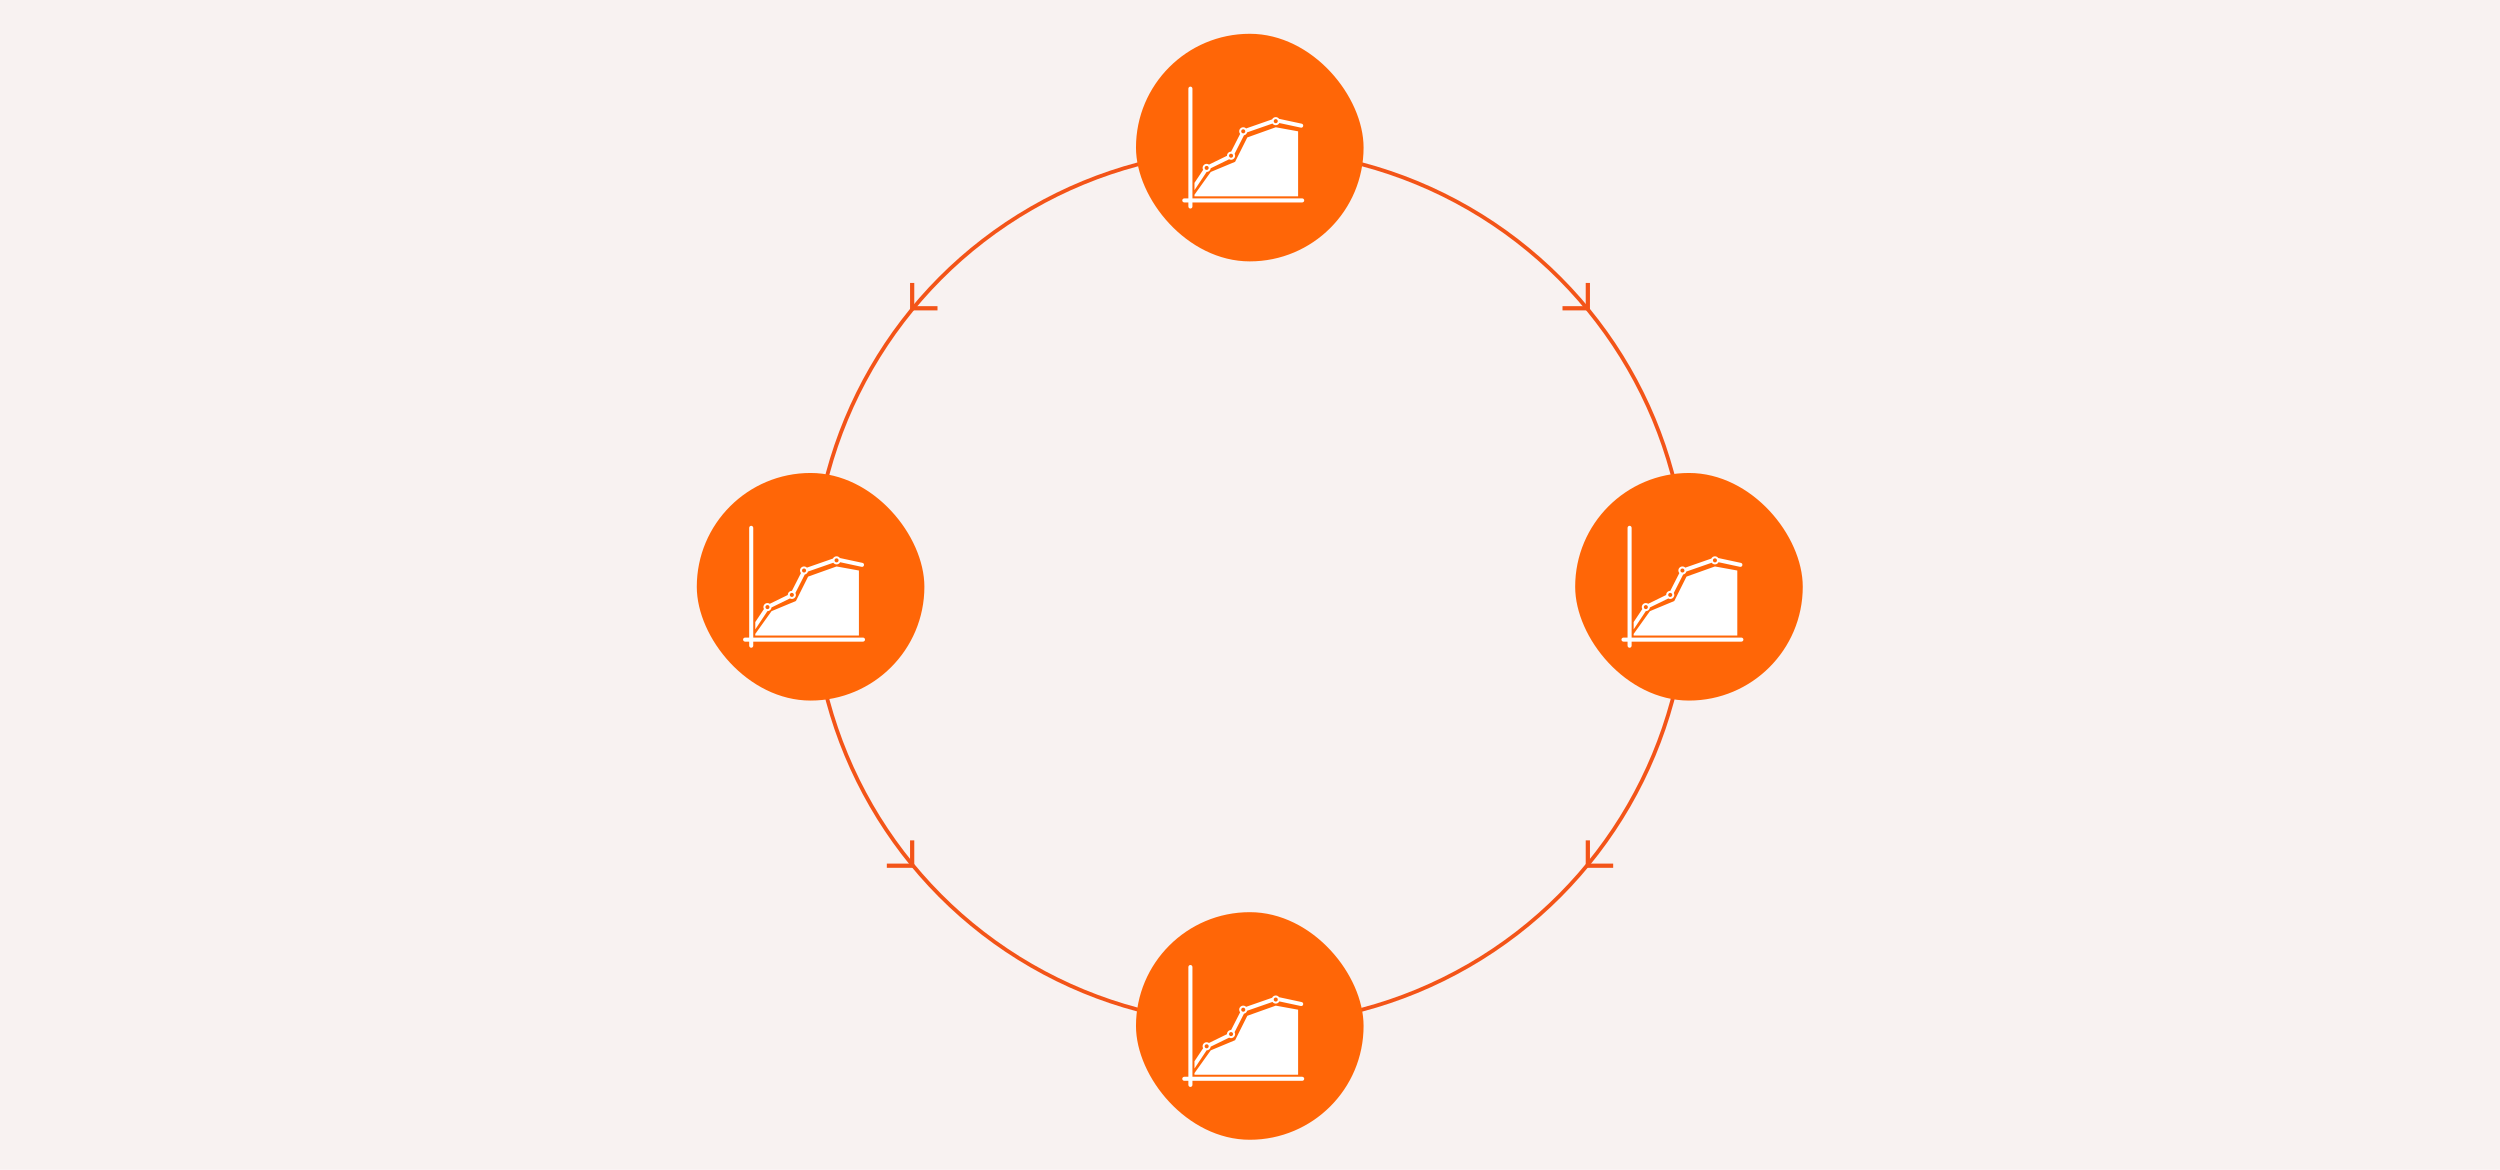 <svg width="592" height="277" viewBox="0 0 592 277" fill="none" xmlns="http://www.w3.org/2000/svg">
<rect width="592" height="277" fill="#F8F2F1"/>
<circle cx="296" cy="139" r="103.544" stroke="#F35418" stroke-width="0.912"/>
<rect x="269" y="8" width="53.896" height="53.896" rx="26.948" fill="#FF6607"/>
<path fill-rule="evenodd" clip-rule="evenodd" d="M281.871 20.512C281.613 20.512 281.406 20.734 281.406 21.01V46.978H280.46C280.185 46.978 279.962 47.186 279.962 47.444V47.475C279.962 47.733 280.185 47.941 280.46 47.941H281.406V48.886C281.406 49.162 281.613 49.384 281.871 49.384H281.903C282.162 49.384 282.368 49.162 282.368 48.886V47.941H308.337C308.613 47.941 308.835 47.733 308.835 47.475V47.444C308.835 47.186 308.613 46.978 308.337 46.978H282.368V21.01C282.368 20.734 282.161 20.512 281.903 20.512H281.871ZM302.098 27.73C301.919 27.731 301.743 27.782 301.591 27.877C301.439 27.972 301.317 28.108 301.238 28.269L295.074 30.416C294.895 30.237 294.652 30.136 294.399 30.136C293.87 30.136 293.436 30.57 293.436 31.098C293.436 31.331 293.524 31.542 293.664 31.709L291.526 35.912C291.522 35.912 291.517 35.91 291.511 35.91C290.983 35.91 290.549 36.344 290.549 36.873C290.549 36.88 290.551 36.886 290.551 36.893L286.288 38.975C286.132 38.865 285.942 38.798 285.737 38.798C285.208 38.798 284.775 39.231 284.775 39.76C284.775 39.929 284.823 40.084 284.9 40.222L282.85 43.302V45.037L285.722 40.721C285.727 40.721 285.732 40.723 285.737 40.723C285.976 40.721 286.206 40.631 286.382 40.469C286.558 40.307 286.668 40.086 286.69 39.848L291.056 37.714C291.192 37.789 291.346 37.835 291.511 37.835C292.04 37.835 292.474 37.402 292.474 36.873C292.474 36.705 292.426 36.549 292.35 36.411L294.571 32.043C294.749 32.01 294.915 31.926 295.048 31.803C295.182 31.679 295.277 31.52 295.325 31.345L301.324 29.256C301.499 29.496 301.781 29.655 302.098 29.655C302.274 29.654 302.446 29.605 302.596 29.513C302.746 29.421 302.867 29.289 302.948 29.133L308.011 30.221C308.645 30.369 308.852 29.407 308.213 29.282L302.88 28.137C302.792 28.011 302.675 27.909 302.538 27.838C302.402 27.767 302.251 27.73 302.098 27.73ZM302.098 28.211C302.367 28.211 302.579 28.424 302.579 28.692C302.579 28.961 302.367 29.174 302.098 29.174C301.83 29.174 301.617 28.961 301.617 28.692C301.617 28.424 301.83 28.211 302.098 28.211ZM302.098 30.136L295.361 32.542L292.474 38.316L286.699 40.723L282.85 46.112V46.497H307.391V31.098L302.098 30.136ZM294.399 30.617C294.667 30.617 294.88 30.83 294.88 31.098C294.88 31.367 294.667 31.58 294.399 31.58C294.13 31.58 293.918 31.367 293.918 31.098C293.918 30.83 294.13 30.617 294.399 30.617ZM291.511 36.392C291.78 36.392 291.993 36.604 291.993 36.873C291.993 37.141 291.78 37.354 291.511 37.354C291.243 37.354 291.03 37.141 291.03 36.873C291.03 36.604 291.243 36.392 291.511 36.392ZM285.737 39.279C286.005 39.279 286.218 39.492 286.218 39.76C286.218 40.029 286.005 40.241 285.737 40.241C285.468 40.241 285.256 40.029 285.256 39.76C285.256 39.492 285.468 39.279 285.737 39.279Z" fill="white"/>
<rect x="373" y="112" width="53.896" height="53.896" rx="26.948" fill="#FF6607"/>
<path fill-rule="evenodd" clip-rule="evenodd" d="M385.871 124.512C385.613 124.512 385.406 124.734 385.406 125.01V150.978H384.46C384.185 150.978 383.962 151.186 383.962 151.444V151.475C383.962 151.733 384.185 151.941 384.46 151.941H385.406V152.886C385.406 153.162 385.613 153.384 385.871 153.384H385.903C386.162 153.384 386.368 153.162 386.368 152.886V151.941H412.337C412.613 151.941 412.835 151.733 412.835 151.475V151.444C412.835 151.186 412.613 150.978 412.337 150.978H386.368V125.01C386.368 124.734 386.161 124.512 385.903 124.512H385.871ZM406.098 131.73C405.919 131.731 405.743 131.782 405.591 131.877C405.439 131.972 405.317 132.108 405.238 132.269L399.074 134.416C398.895 134.237 398.652 134.136 398.399 134.136C397.87 134.136 397.436 134.57 397.436 135.098C397.436 135.331 397.524 135.542 397.664 135.71L395.526 139.912C395.522 139.912 395.517 139.91 395.511 139.91C394.983 139.91 394.549 140.344 394.549 140.873C394.549 140.88 394.551 140.886 394.551 140.893L390.288 142.975C390.132 142.865 389.942 142.798 389.737 142.798C389.208 142.798 388.775 143.231 388.775 143.76C388.775 143.929 388.823 144.084 388.9 144.222L386.85 147.302V149.037L389.722 144.721C389.727 144.721 389.732 144.723 389.737 144.723C389.976 144.721 390.206 144.631 390.382 144.469C390.558 144.307 390.668 144.086 390.69 143.848L395.056 141.714C395.192 141.789 395.346 141.835 395.511 141.835C396.04 141.835 396.474 141.402 396.474 140.873C396.474 140.705 396.426 140.549 396.35 140.411L398.571 136.043C398.749 136.009 398.915 135.926 399.048 135.803C399.182 135.679 399.277 135.52 399.325 135.345L405.324 133.256C405.499 133.496 405.781 133.655 406.098 133.655C406.274 133.654 406.446 133.605 406.596 133.513C406.746 133.421 406.867 133.289 406.948 133.133L412.011 134.221C412.645 134.369 412.852 133.407 412.213 133.282L406.88 132.137C406.792 132.011 406.675 131.909 406.538 131.838C406.402 131.767 406.251 131.73 406.098 131.73ZM406.098 132.211C406.367 132.211 406.579 132.424 406.579 132.692C406.579 132.961 406.367 133.174 406.098 133.174C405.83 133.174 405.617 132.961 405.617 132.692C405.617 132.424 405.83 132.211 406.098 132.211ZM406.098 134.136L399.361 136.542L396.474 142.317L390.699 144.723L386.85 150.112V150.497H411.391V135.098L406.098 134.136ZM398.399 134.617C398.667 134.617 398.88 134.83 398.88 135.098C398.88 135.367 398.667 135.58 398.399 135.58C398.13 135.58 397.918 135.367 397.918 135.098C397.918 134.83 398.13 134.617 398.399 134.617ZM395.511 140.392C395.78 140.392 395.993 140.604 395.993 140.873C395.993 141.141 395.78 141.354 395.511 141.354C395.243 141.354 395.03 141.141 395.03 140.873C395.03 140.604 395.243 140.392 395.511 140.392ZM389.737 143.279C390.005 143.279 390.218 143.492 390.218 143.76C390.218 144.029 390.005 144.241 389.737 144.241C389.468 144.241 389.256 144.029 389.256 143.76C389.256 143.492 389.468 143.279 389.737 143.279Z" fill="white"/>
<rect x="269" y="216" width="53.896" height="53.896" rx="26.948" fill="#FF6607"/>
<path fill-rule="evenodd" clip-rule="evenodd" d="M281.871 228.512C281.613 228.512 281.406 228.734 281.406 229.01V254.978H280.46C280.185 254.978 279.962 255.186 279.962 255.444V255.475C279.962 255.733 280.185 255.941 280.46 255.941H281.406V256.886C281.406 257.162 281.613 257.384 281.871 257.384H281.903C282.162 257.384 282.368 257.162 282.368 256.886V255.941H308.337C308.613 255.941 308.835 255.733 308.835 255.475V255.444C308.835 255.186 308.613 254.978 308.337 254.978H282.368V229.01C282.368 228.734 282.161 228.512 281.903 228.512H281.871ZM302.098 235.73C301.919 235.731 301.743 235.782 301.591 235.877C301.439 235.972 301.317 236.108 301.238 236.269L295.074 238.416C294.895 238.237 294.652 238.136 294.399 238.136C293.87 238.136 293.436 238.57 293.436 239.098C293.436 239.331 293.524 239.542 293.664 239.71L291.526 243.912C291.522 243.912 291.517 243.91 291.511 243.91C290.983 243.91 290.549 244.344 290.549 244.873C290.549 244.88 290.551 244.886 290.551 244.893L286.288 246.975C286.132 246.865 285.942 246.798 285.737 246.798C285.208 246.798 284.775 247.231 284.775 247.76C284.775 247.929 284.823 248.084 284.9 248.222L282.85 251.302V253.037L285.722 248.721C285.727 248.721 285.732 248.723 285.737 248.723C285.976 248.721 286.206 248.631 286.382 248.469C286.558 248.307 286.668 248.086 286.69 247.848L291.056 245.714C291.192 245.789 291.346 245.835 291.511 245.835C292.04 245.835 292.474 245.402 292.474 244.873C292.474 244.705 292.426 244.549 292.35 244.411L294.571 240.043C294.749 240.009 294.915 239.926 295.048 239.803C295.182 239.679 295.277 239.52 295.325 239.345L301.324 237.256C301.499 237.496 301.781 237.655 302.098 237.655C302.274 237.654 302.446 237.605 302.596 237.513C302.746 237.421 302.867 237.289 302.948 237.133L308.011 238.221C308.645 238.369 308.852 237.407 308.213 237.282L302.88 236.137C302.792 236.011 302.675 235.909 302.538 235.838C302.402 235.767 302.251 235.73 302.098 235.73ZM302.098 236.211C302.367 236.211 302.579 236.424 302.579 236.692C302.579 236.961 302.367 237.174 302.098 237.174C301.83 237.174 301.617 236.961 301.617 236.692C301.617 236.424 301.83 236.211 302.098 236.211ZM302.098 238.136L295.361 240.542L292.474 246.317L286.699 248.723L282.85 254.112V254.497H307.391V239.098L302.098 238.136ZM294.399 238.617C294.667 238.617 294.88 238.83 294.88 239.098C294.88 239.367 294.667 239.58 294.399 239.58C294.13 239.58 293.918 239.367 293.918 239.098C293.918 238.83 294.13 238.617 294.399 238.617ZM291.511 244.392C291.78 244.392 291.993 244.604 291.993 244.873C291.993 245.141 291.78 245.354 291.511 245.354C291.243 245.354 291.03 245.141 291.03 244.873C291.03 244.604 291.243 244.392 291.511 244.392ZM285.737 247.279C286.005 247.279 286.218 247.492 286.218 247.76C286.218 248.029 286.005 248.241 285.737 248.241C285.468 248.241 285.256 248.029 285.256 247.76C285.256 247.492 285.468 247.279 285.737 247.279Z" fill="white"/>
<rect x="165" y="112" width="53.896" height="53.896" rx="26.948" fill="#FF6607"/>
<path fill-rule="evenodd" clip-rule="evenodd" d="M177.871 124.512C177.613 124.512 177.406 124.734 177.406 125.01V150.978H176.46C176.185 150.978 175.962 151.186 175.962 151.444V151.475C175.962 151.733 176.185 151.941 176.46 151.941H177.406V152.886C177.406 153.162 177.613 153.384 177.871 153.384H177.903C178.162 153.384 178.368 153.162 178.368 152.886V151.941H204.337C204.613 151.941 204.835 151.733 204.835 151.475V151.444C204.835 151.186 204.613 150.978 204.337 150.978H178.368V125.01C178.368 124.734 178.161 124.512 177.903 124.512H177.871ZM198.098 131.73C197.919 131.731 197.743 131.782 197.591 131.877C197.439 131.972 197.317 132.108 197.238 132.269L191.074 134.416C190.895 134.237 190.652 134.136 190.399 134.136C189.87 134.136 189.436 134.57 189.436 135.098C189.436 135.331 189.524 135.542 189.664 135.71L187.526 139.912C187.522 139.912 187.517 139.91 187.511 139.91C186.983 139.91 186.549 140.344 186.549 140.873C186.549 140.88 186.551 140.886 186.551 140.893L182.288 142.975C182.132 142.865 181.942 142.798 181.737 142.798C181.208 142.798 180.775 143.231 180.775 143.76C180.775 143.929 180.823 144.084 180.9 144.222L178.85 147.302V149.037L181.722 144.721C181.727 144.721 181.732 144.723 181.737 144.723C181.976 144.721 182.206 144.631 182.382 144.469C182.558 144.307 182.668 144.086 182.69 143.848L187.056 141.714C187.192 141.789 187.346 141.835 187.511 141.835C188.04 141.835 188.474 141.402 188.474 140.873C188.474 140.705 188.426 140.549 188.35 140.411L190.571 136.043C190.749 136.009 190.915 135.926 191.048 135.803C191.182 135.679 191.277 135.52 191.325 135.345L197.324 133.256C197.499 133.496 197.781 133.655 198.098 133.655C198.274 133.654 198.446 133.605 198.596 133.513C198.746 133.421 198.867 133.289 198.948 133.133L204.011 134.221C204.645 134.369 204.852 133.407 204.213 133.282L198.88 132.137C198.792 132.011 198.675 131.909 198.538 131.838C198.402 131.767 198.251 131.73 198.098 131.73ZM198.098 132.211C198.367 132.211 198.579 132.424 198.579 132.692C198.579 132.961 198.367 133.174 198.098 133.174C197.83 133.174 197.617 132.961 197.617 132.692C197.617 132.424 197.83 132.211 198.098 132.211ZM198.098 134.136L191.361 136.542L188.474 142.317L182.699 144.723L178.85 150.112V150.497H203.391V135.098L198.098 134.136ZM190.399 134.617C190.667 134.617 190.88 134.83 190.88 135.098C190.88 135.367 190.667 135.58 190.399 135.58C190.13 135.58 189.918 135.367 189.918 135.098C189.918 134.83 190.13 134.617 190.399 134.617ZM187.511 140.392C187.78 140.392 187.993 140.604 187.993 140.873C187.993 141.141 187.78 141.354 187.511 141.354C187.243 141.354 187.03 141.141 187.03 140.873C187.03 140.604 187.243 140.392 187.511 140.392ZM181.737 143.279C182.005 143.279 182.218 143.492 182.218 143.76C182.218 144.029 182.005 144.241 181.737 144.241C181.468 144.241 181.256 144.029 181.256 143.76C181.256 143.492 181.468 143.279 181.737 143.279Z" fill="white"/>
<path d="M376 67V73H370" stroke="#F35418"/>
<path d="M216 67V73H222" stroke="#F35418"/>
<path d="M382 205L376 205L376 199" stroke="#F35418"/>
<path d="M210 205L216 205L216 199" stroke="#F35418"/>
</svg>

